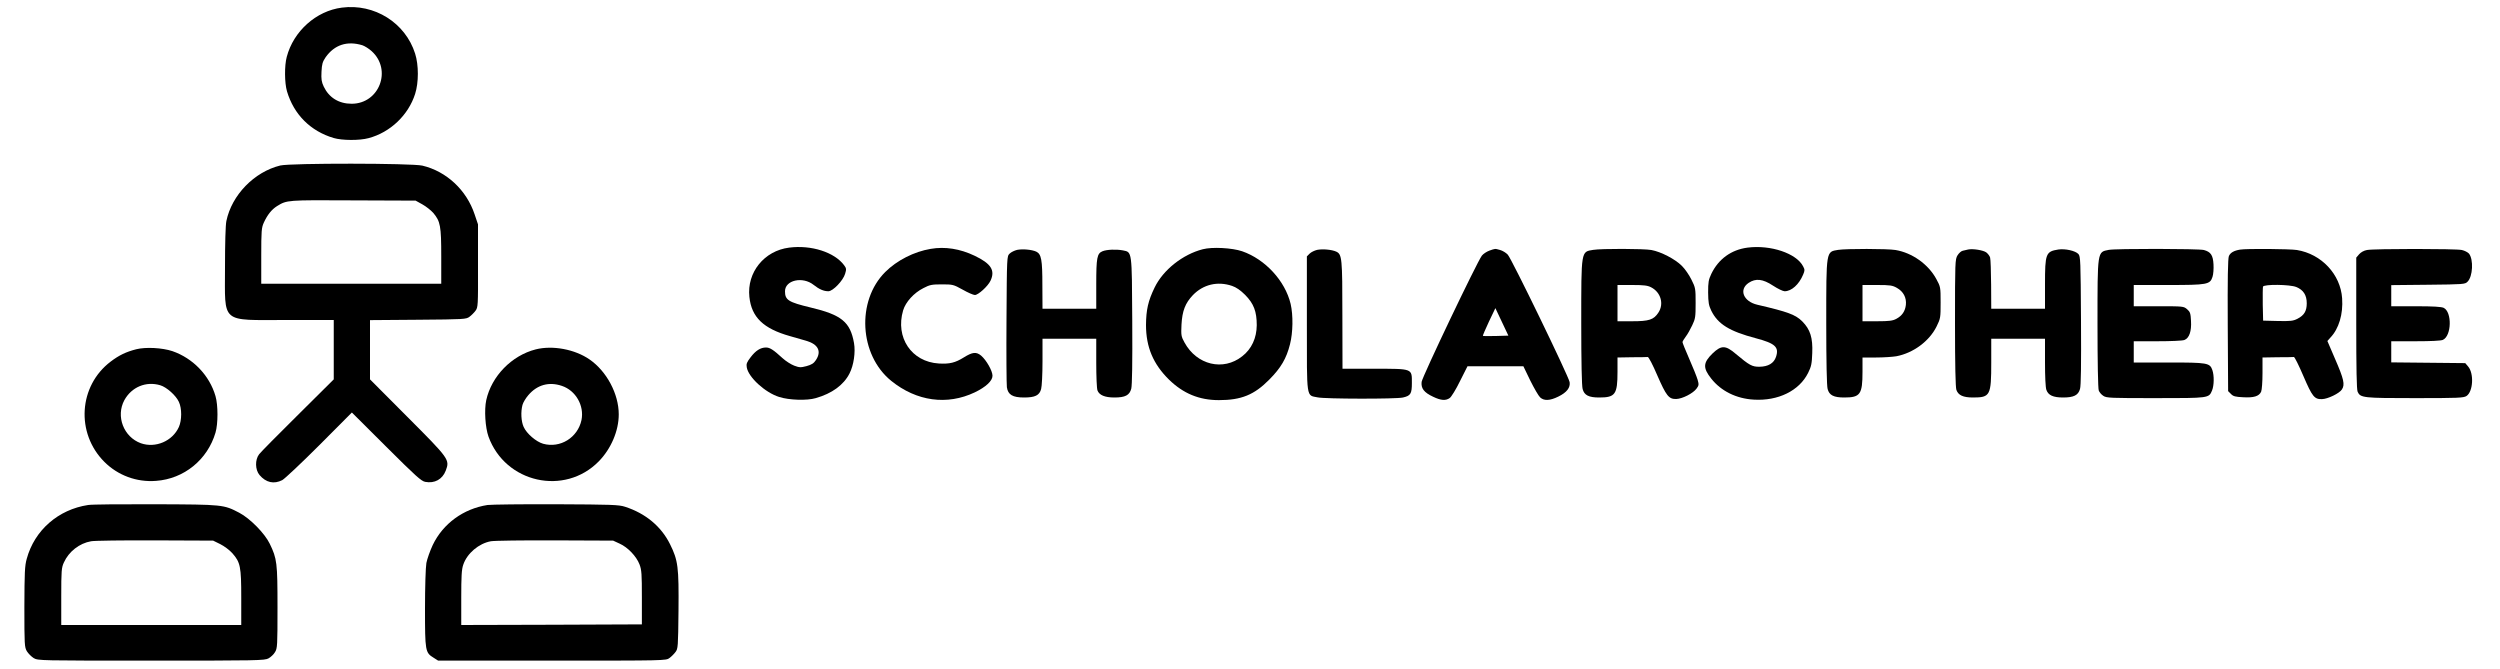 <?xml version="1.0" standalone="no"?>
<!DOCTYPE svg PUBLIC "-//W3C//DTD SVG 20010904//EN"
 "http://www.w3.org/TR/2001/REC-SVG-20010904/DTD/svg10.dtd">
<svg version="1.0" xmlns="http://www.w3.org/2000/svg"
 width="2000pt" height="535pt" viewBox="0 0 2000 535"
 preserveAspectRatio="xMidYMid meet">

<g transform="translate(0,535) scale(0.1,-0.1)"
fill="#000000" stroke="none">
<path d="M2735 5289 c-205 -26 -387 -188 -441 -394 -19 -69 -18 -209 2 -276
55 -185 188 -318 373 -373 68 -20 207 -21 280 -1 173 46 318 184 372 354 29
91 29 231 0 322 -78 247 -326 402 -586 368z m164 -301 c18 -6 52 -27 74 -47
165 -149 62 -421 -160 -421 -102 0 -181 49 -223 137 -18 38 -21 60 -18 119 3
61 8 79 33 116 71 100 172 133 294 96z"/>
<path d="M2242 4026 c-208 -51 -388 -236 -431 -444 -7 -32 -11 -181 -11 -371
0 -456 -41 -421 493 -421 l377 0 0 -237 0 -238 -287 -285 c-159 -157 -298
-298 -310 -314 -34 -44 -32 -124 3 -166 52 -61 115 -75 182 -41 20 11 154 137
297 280 l260 261 275 -274 c237 -236 280 -275 312 -281 75 -14 137 20 164 90
33 88 29 93 -307 430 l-299 300 0 237 0 237 384 3 c370 3 386 4 412 24 15 11
37 33 48 48 20 27 21 39 20 359 l0 332 -27 80 c-65 195 -225 344 -418 390 -86
20 -1053 21 -1137 1z m1137 -311 c29 -16 68 -47 87 -68 57 -68 64 -104 64
-349 l0 -218 -720 0 -720 0 0 223 c0 201 2 226 21 267 28 61 62 104 105 131
80 49 77 49 609 46 l500 -2 54 -30z"/>
<path d="M6313 3369 c-199 -25 -339 -198 -318 -394 17 -163 112 -254 325 -314
41 -12 99 -29 129 -37 97 -28 125 -85 78 -155 -17 -26 -35 -37 -75 -48 -47
-12 -56 -12 -99 4 -26 10 -68 37 -93 60 -73 67 -101 85 -132 85 -44 0 -83 -25
-123 -78 -30 -39 -36 -53 -31 -80 12 -79 147 -203 260 -238 79 -25 221 -30
292 -9 130 37 223 105 270 197 34 66 49 171 36 244 -30 168 -99 225 -347 284
-179 43 -205 60 -205 130 0 89 141 121 229 51 44 -35 81 -51 118 -51 36 0 118
85 134 140 11 36 10 44 -8 68 -77 104 -262 164 -440 141z"/>
<path d="M13980 3369 c-130 -17 -232 -91 -289 -209 -23 -48 -26 -68 -26 -150
1 -80 5 -103 25 -145 53 -108 145 -165 357 -221 155 -41 187 -71 161 -149 -17
-51 -62 -78 -133 -79 -58 0 -78 10 -190 104 -81 69 -115 69 -184 3 -77 -75
-79 -116 -11 -202 79 -100 201 -160 340 -168 195 -12 364 71 435 214 25 50 30
73 33 158 5 123 -16 189 -79 253 -55 55 -115 77 -360 134 -112 26 -150 121
-70 175 57 38 113 32 195 -22 38 -25 80 -45 93 -45 55 0 115 54 148 133 14 33
14 40 0 66 -53 104 -260 174 -445 150z"/>
<path d="M7445 3359 c-132 -22 -270 -92 -363 -185 -232 -231 -208 -664 48
-871 203 -164 447 -197 668 -92 89 43 142 92 142 133 0 39 -49 125 -91 161
-39 32 -69 29 -138 -14 -69 -43 -114 -54 -200 -49 -219 13 -350 208 -286 425
20 67 86 140 162 178 51 27 68 30 148 30 87 0 92 -1 166 -42 42 -24 86 -43 98
-43 27 0 104 70 125 114 39 83 5 137 -127 200 -117 56 -237 75 -352 55z"/>
<path d="M9622 3356 c-160 -41 -317 -165 -385 -306 -52 -107 -68 -178 -69
-300 0 -177 58 -313 184 -437 114 -111 241 -164 399 -164 179 0 283 42 404
165 92 93 136 167 165 282 24 94 26 232 5 323 -44 184 -203 357 -388 421 -79
27 -239 36 -315 16z m234 -293 c33 -11 67 -34 105 -72 69 -70 93 -132 93 -243
-1 -102 -41 -190 -116 -248 -152 -121 -364 -70 -462 110 -27 49 -28 58 -24
144 6 109 30 171 91 235 83 86 198 113 313 74z"/>
<path d="M8137 3351 c-21 -5 -48 -18 -60 -30 -22 -21 -22 -24 -25 -524 -2
-276 0 -521 3 -545 9 -60 46 -82 138 -82 87 0 123 17 136 68 6 20 11 119 11
220 l0 182 215 0 215 0 0 -194 c0 -107 4 -206 10 -220 14 -37 59 -56 135 -56
87 0 121 18 135 70 7 27 10 206 8 543 -3 566 -1 549 -75 564 -53 10 -129 7
-163 -7 -44 -18 -50 -52 -50 -266 l0 -194 -215 0 -215 0 -1 188 c0 204 -8 249
-49 269 -35 16 -108 23 -153 14z"/>
<path d="M10537 3351 c-21 -5 -48 -18 -60 -30 l-22 -22 0 -538 c0 -613 -6
-571 86 -590 61 -13 628 -14 683 -1 61 14 71 30 71 116 0 117 9 114 -301 114
l-254 0 -1 428 c0 458 -3 487 -49 509 -35 16 -108 23 -153 14z"/>
<path d="M11915 3345 c-22 -8 -49 -26 -60 -40 -39 -51 -477 -969 -482 -1010
-6 -52 19 -85 92 -119 62 -30 101 -33 133 -10 12 8 50 69 82 135 l60 119 224
0 223 0 55 -114 c31 -62 66 -123 79 -135 31 -29 78 -27 145 6 68 33 98 72 91
116 -8 47 -464 987 -495 1020 -14 15 -42 32 -61 37 -43 12 -37 12 -86 -5z m52
-683 c-55 -1 -101 -1 -104 1 -2 2 20 53 48 113 l52 109 52 -110 52 -110 -100
-3z"/>
<path d="M12745 3351 c-97 -16 -95 -1 -95 -583 0 -311 4 -507 11 -530 13 -50
49 -68 133 -68 128 0 146 25 146 205 l0 115 115 2 c63 0 121 1 127 2 7 1 41
-64 75 -144 73 -167 93 -193 152 -192 49 1 136 45 164 84 18 25 19 31 8 70 -7
24 -37 99 -67 167 -30 68 -54 128 -54 134 0 6 12 25 26 44 14 18 37 59 52 91
25 52 27 68 27 177 0 116 -1 123 -33 187 -18 37 -53 88 -78 112 -53 53 -166
112 -243 126 -59 11 -401 12 -466 1z m465 -300 c77 -40 103 -133 57 -202 -37
-57 -75 -69 -209 -69 l-118 0 0 145 0 145 118 0 c95 0 124 -4 152 -19z"/>
<path d="M14705 3351 c-97 -16 -95 -1 -95 -583 0 -311 4 -507 11 -530 13 -50
49 -68 133 -68 128 0 146 25 146 205 l0 115 109 0 c59 0 132 5 162 10 136 26
264 121 322 239 31 63 32 70 32 191 0 123 -1 126 -34 187 -64 119 -194 211
-327 233 -65 11 -396 11 -459 1z m470 -304 c52 -29 78 -78 72 -136 -6 -51 -30
-87 -77 -112 -28 -15 -57 -19 -152 -19 l-118 0 0 145 0 145 118 0 c103 0 122
-3 157 -23z"/>
<path d="M15745 3354 c-11 -3 -30 -7 -43 -10 -12 -2 -31 -19 -42 -37 -19 -31
-20 -53 -20 -538 0 -345 4 -516 11 -538 15 -43 54 -61 133 -61 138 0 146 16
146 280 l0 190 215 0 215 0 0 -189 c0 -112 4 -201 11 -220 15 -43 54 -61 134
-61 85 0 121 18 135 68 8 25 10 198 8 548 -3 482 -4 513 -21 532 -24 26 -105
44 -160 36 -101 -16 -107 -32 -107 -279 l0 -195 -215 0 -215 0 -1 193 c-1 105
-4 203 -8 216 -3 13 -18 32 -31 42 -25 18 -109 31 -145 23z"/>
<path d="M16870 3351 c-92 -18 -90 -4 -90 -595 0 -297 4 -515 10 -530 5 -14
21 -33 37 -43 25 -17 58 -18 418 -18 429 0 425 0 451 60 17 41 18 120 3 164
-20 58 -38 61 -349 61 l-280 0 0 85 0 85 189 0 c104 0 201 4 216 10 39 15 58
70 53 153 -3 61 -7 72 -31 93 -28 24 -32 24 -228 24 l-199 0 0 85 0 85 275 0
c315 0 335 4 355 65 7 20 10 66 8 100 -4 74 -22 100 -77 115 -40 11 -705 12
-761 1z"/>
<path d="M17920 3353 c-49 -8 -78 -25 -89 -52 -8 -18 -11 -184 -9 -553 l3
-527 23 -23 c18 -19 36 -23 97 -26 86 -5 127 8 144 44 6 14 11 78 11 149 l0
125 120 2 c66 0 125 1 131 2 6 1 40 -68 76 -152 71 -165 88 -187 149 -185 46
1 139 46 159 77 26 39 16 83 -55 246 l-61 142 24 27 c68 71 103 188 94 315
-13 191 -165 354 -362 386 -57 9 -403 12 -455 3z m450 -299 c57 -23 84 -65 84
-130 0 -62 -20 -96 -74 -124 -35 -18 -56 -20 -158 -18 l-117 3 -3 129 c-1 72
0 136 2 143 8 20 214 18 266 -3z"/>
<path d="M18936 3350 c-24 -4 -49 -18 -63 -34 l-23 -27 0 -524 c0 -368 3 -531
11 -549 22 -49 45 -51 459 -51 346 0 389 2 412 17 53 35 61 180 13 236 l-23
27 -296 3 -296 3 0 84 0 85 195 0 c121 0 203 4 218 11 70 32 74 222 7 256 -18
9 -84 13 -222 13 l-198 0 0 85 0 84 295 3 c284 3 295 4 315 24 43 42 49 178
12 225 -10 11 -35 24 -57 29 -47 11 -702 11 -759 0z"/>
<path d="M1090 2556 c-82 -21 -138 -48 -205 -99 -256 -194 -280 -572 -50 -802
108 -108 258 -164 413 -152 224 16 412 169 476 386 21 71 21 220 0 292 -48
166 -180 303 -345 360 -81 27 -213 34 -289 15z m192 -288 c51 -15 126 -82 149
-133 25 -53 24 -147 0 -201 -51 -113 -187 -171 -304 -130 -138 50 -202 216
-132 345 58 105 173 153 287 119z"/>
<path d="M4286 2555 c-193 -49 -354 -215 -396 -406 -17 -78 -8 -219 18 -292
134 -370 608 -477 882 -198 98 100 160 244 160 376 0 164 -97 345 -233 439
-118 82 -296 115 -431 81z m209 -292 c111 -37 180 -158 157 -273 -30 -141
-170 -228 -307 -190 -56 16 -132 81 -156 135 -20 44 -24 121 -9 176 5 19 26
54 46 77 71 84 166 110 269 75z"/>
<path d="M705 1310 c-239 -36 -429 -202 -491 -430 -16 -56 -18 -110 -19 -385
0 -304 1 -322 20 -355 12 -19 36 -43 55 -55 35 -20 48 -20 940 -20 852 0 907
1 938 18 18 10 42 32 52 50 19 30 20 52 20 357 0 359 -4 390 -62 510 -40 83
-158 203 -244 248 -125 65 -128 66 -669 68 -269 1 -513 -1 -540 -6z m1057
-313 c32 -16 75 -48 97 -73 64 -73 71 -106 71 -356 l0 -218 -720 0 -720 0 0
228 c0 207 2 231 21 272 39 87 124 154 218 170 25 5 255 8 511 7 l465 -2 57
-28z"/>
<path d="M3900 1310 c-193 -30 -356 -149 -438 -320 -22 -47 -45 -112 -51 -144
-6 -34 -11 -192 -11 -364 0 -341 2 -353 69 -394 l36 -23 912 0 c905 0 912 0
939 21 15 11 37 33 48 48 20 26 21 42 24 330 3 350 -3 402 -68 533 -70 141
-195 246 -360 299 -49 16 -106 18 -550 20 -272 1 -520 -2 -550 -6z m1057 -309
c65 -29 134 -101 159 -166 17 -44 19 -77 19 -265 l0 -215 -722 -3 -723 -2 0
218 c0 171 3 228 16 264 30 91 125 171 221 188 27 5 257 8 513 7 l465 -2 52
-24z"/>
</g>
</svg>
